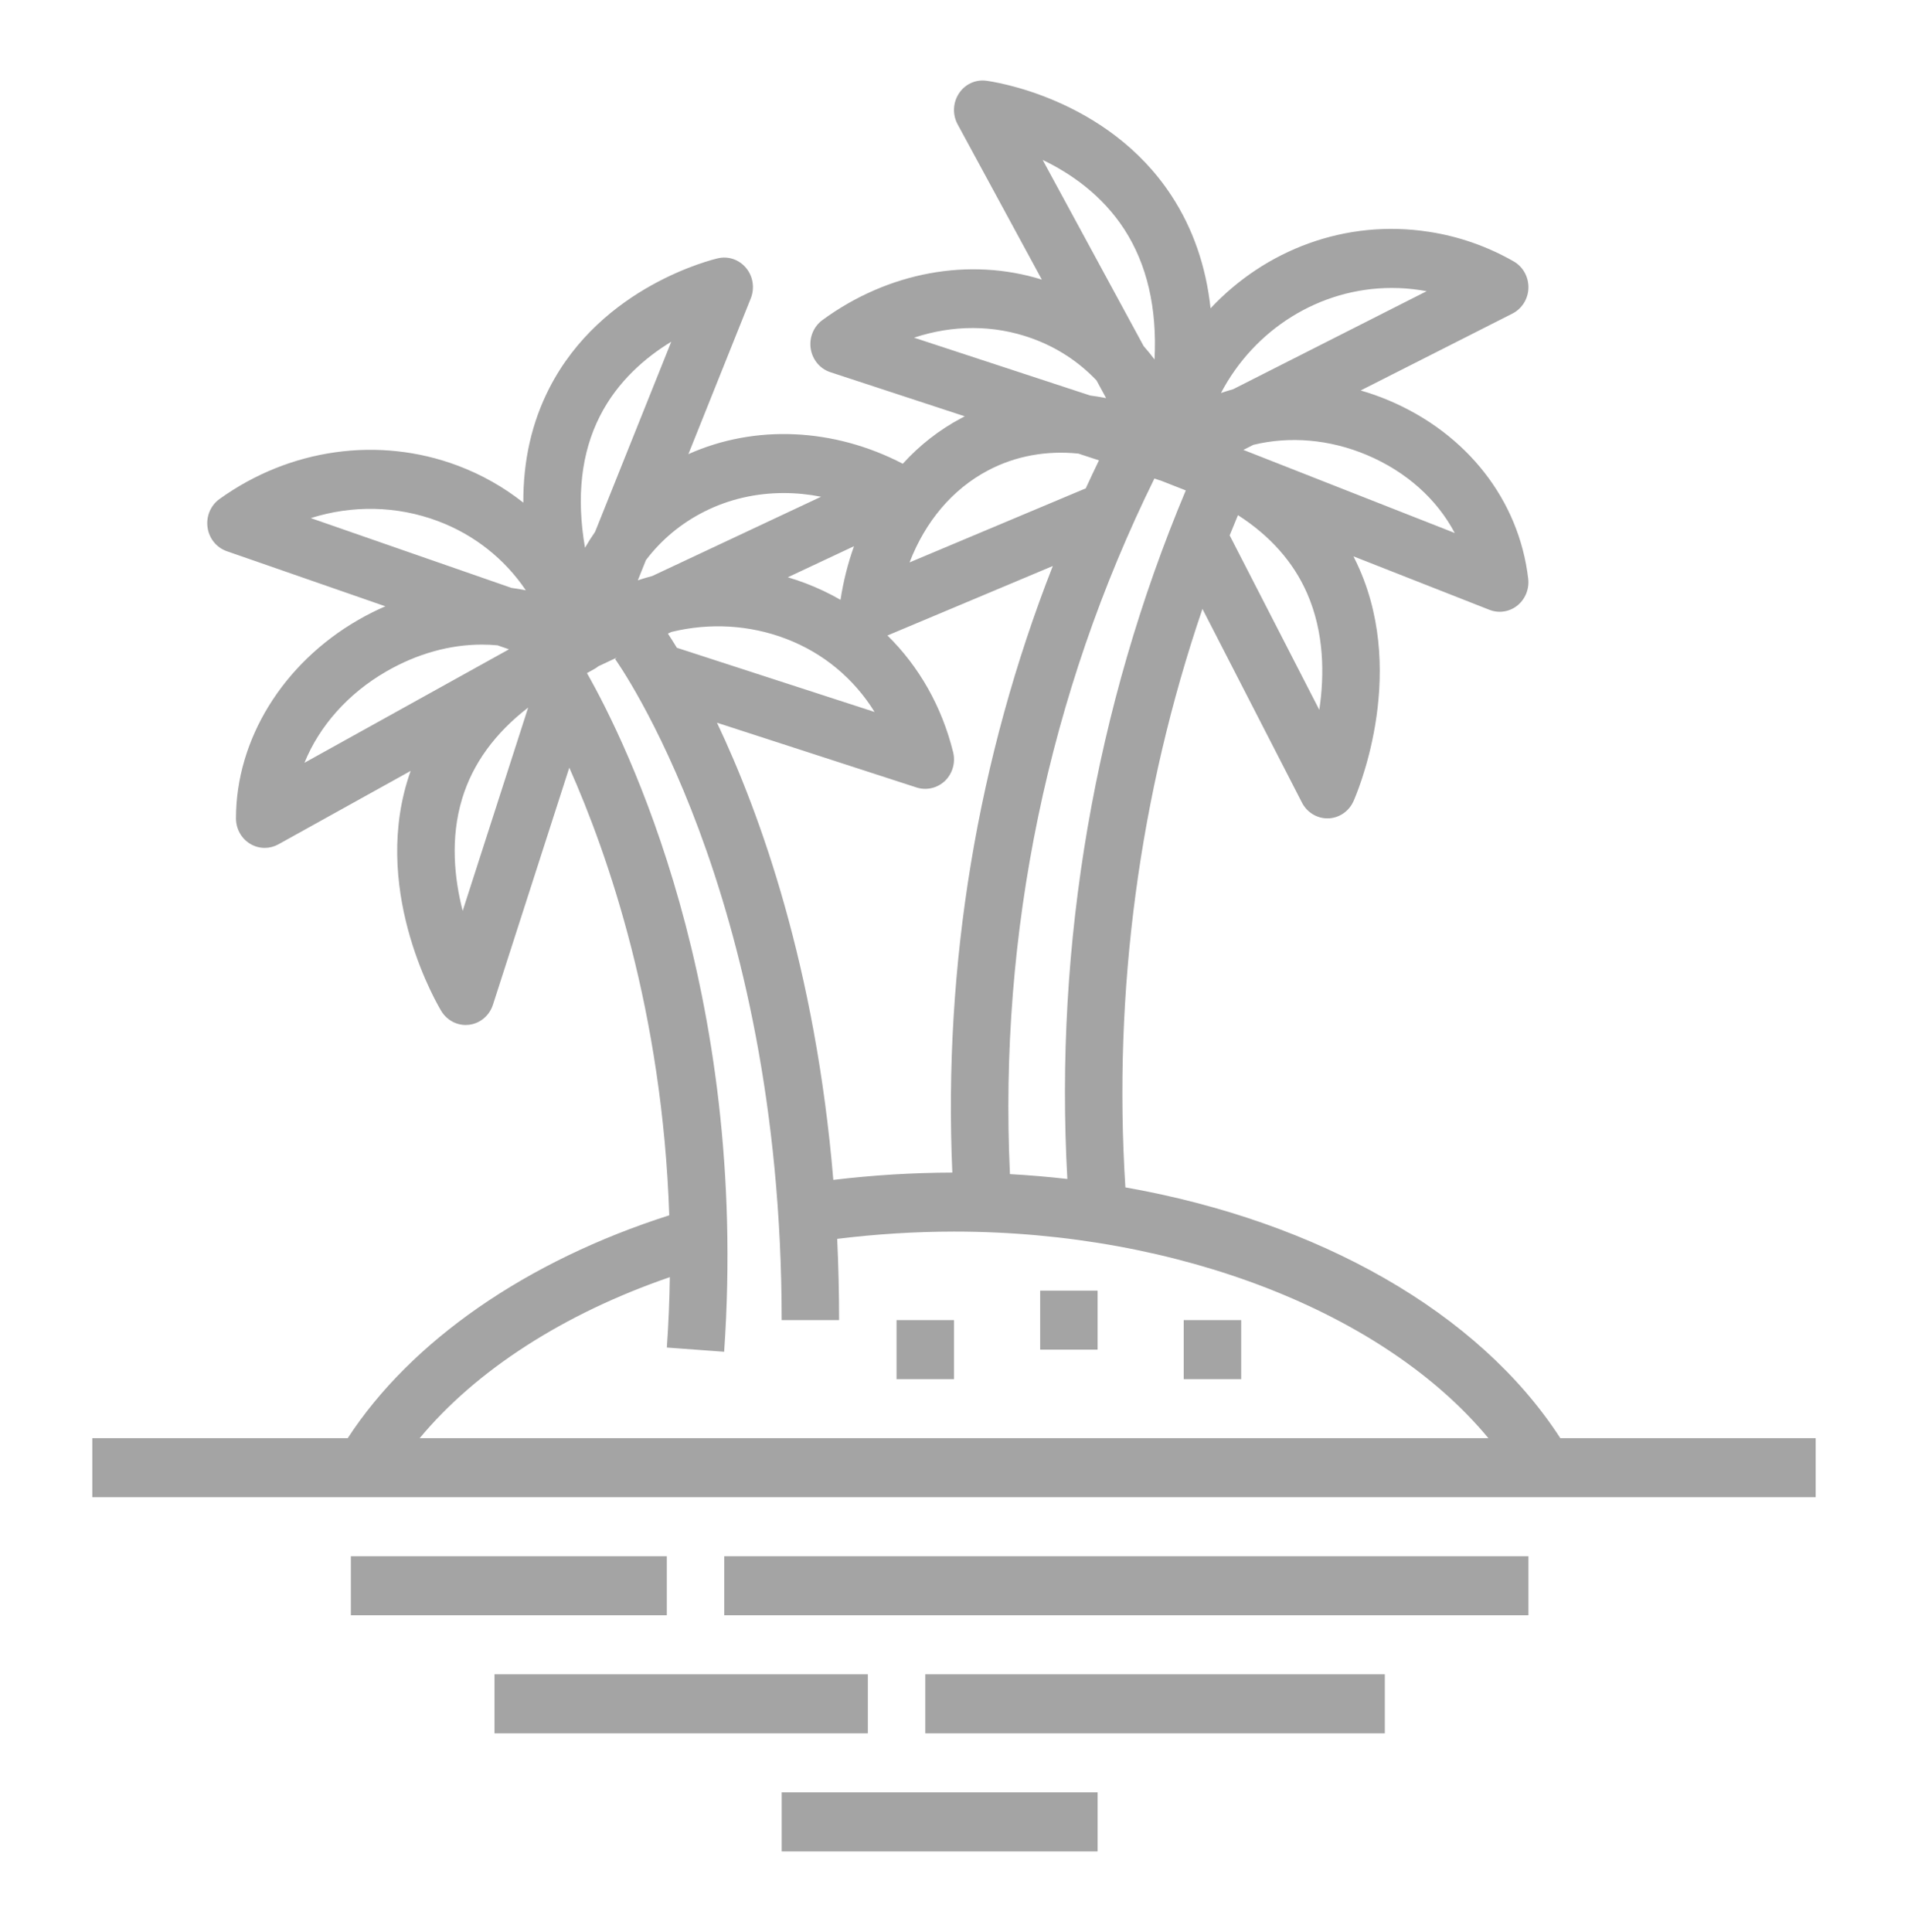 <svg width="81" height="82" viewBox="0 0 81 82" fill="none" xmlns="http://www.w3.org/2000/svg">
<path fill-rule="evenodd" clip-rule="evenodd" d="M49.738 8.314C47.007 4.13 42.079 3.453 41.87 3.427C41.406 3.367 40.965 3.577 40.708 3.969C40.451 4.361 40.43 4.867 40.655 5.28L44.229 11.869C41.164 10.911 37.711 11.539 34.916 13.584C34.539 13.859 34.346 14.328 34.417 14.798C34.489 15.267 34.811 15.654 35.251 15.798L40.958 17.671C40.911 17.695 40.863 17.72 40.816 17.745C39.876 18.242 39.04 18.898 38.326 19.684C35.395 18.16 32.049 18.011 29.224 19.276L31.873 12.664C32.045 12.231 31.971 11.736 31.678 11.38C31.385 11.021 30.921 10.86 30.481 10.963C30.279 11.01 25.536 12.136 23.317 16.482C22.574 17.937 22.207 19.559 22.217 21.336C21.389 20.679 20.452 20.147 19.427 19.762C16.08 18.507 12.3 19.037 9.319 21.181C8.941 21.452 8.745 21.918 8.811 22.385C8.875 22.854 9.191 23.243 9.626 23.395L16.359 25.735C15.966 25.904 15.58 26.099 15.201 26.317C12.004 28.164 10.018 31.39 10.018 34.736C10.018 35.177 10.243 35.586 10.613 35.812C10.805 35.93 11.021 35.989 11.237 35.989C11.435 35.989 11.635 35.939 11.817 35.839L17.433 32.722C17.38 32.873 17.33 33.024 17.284 33.178C15.821 38.04 18.617 42.72 18.736 42.917C18.961 43.285 19.353 43.506 19.77 43.506C19.819 43.506 19.866 43.503 19.915 43.497C20.385 43.438 20.779 43.107 20.927 42.646L24.168 32.584C25.833 36.325 28.124 42.957 28.412 51.584C22.351 53.518 17.447 56.918 14.762 61.044H3.92V63.55H77.079V61.044H66.24C62.784 55.697 55.96 51.844 47.776 50.399C47.246 42.083 48.371 33.698 51.047 25.845L55.273 34.069C55.485 34.48 55.901 34.736 56.352 34.736H56.384C56.848 34.723 57.266 34.441 57.459 34.008C57.553 33.798 59.748 28.806 57.716 24.16C57.635 23.975 57.549 23.793 57.457 23.614L63.231 25.884C63.372 25.941 63.52 25.967 63.666 25.967C63.934 25.967 64.199 25.877 64.416 25.703C64.752 25.432 64.927 25.001 64.877 24.565C64.487 21.224 62.272 18.394 58.951 16.993C58.56 16.828 58.163 16.689 57.764 16.574L64.205 13.311C64.613 13.105 64.876 12.684 64.886 12.218C64.895 11.752 64.654 11.318 64.256 11.093C63.139 10.456 61.932 10.034 60.669 9.84C57.113 9.287 53.707 10.613 51.392 13.087C51.198 11.3 50.646 9.705 49.738 8.314ZM17.816 61.044H63.187C58.784 55.727 50.033 52.275 40.5 52.275C38.848 52.277 37.183 52.381 35.541 52.584C35.594 53.699 35.622 54.849 35.622 56.033H33.184C33.184 37.869 26.183 28.068 26.112 27.971L26.192 27.909L25.404 28.279C25.35 28.323 25.292 28.363 25.23 28.397L24.918 28.57C26.567 31.474 31.808 42.039 30.742 57.376L28.31 57.197C28.381 56.18 28.422 55.183 28.436 54.209C23.933 55.757 20.21 58.161 17.816 61.044ZM40.429 49.771C38.745 49.776 37.051 49.88 35.377 50.081C34.623 41.064 32.274 34.552 30.438 30.676L38.913 33.426C39.033 33.465 39.157 33.483 39.28 33.483C39.587 33.483 39.888 33.364 40.119 33.143C40.441 32.829 40.572 32.364 40.462 31.922C39.98 29.98 39.013 28.287 37.674 26.974L44.694 24.025C41.502 32.178 40.041 40.947 40.429 49.771ZM45.312 50.042C44.51 49.95 43.697 49.882 42.875 49.836C42.395 39.607 44.506 29.449 49.007 20.312L49.223 20.383C49.243 20.39 49.264 20.396 49.285 20.401L49.304 20.409L49.322 20.416L50.34 20.816C46.486 29.996 44.755 40.06 45.312 50.042ZM46.654 19.54C46.464 19.934 46.277 20.33 46.094 20.728L38.614 23.871C39.28 22.138 40.429 20.77 41.934 19.973C43.102 19.353 44.423 19.114 45.781 19.253L46.654 19.54ZM52.203 22.725L56.008 30.13C56.225 28.678 56.23 26.863 55.485 25.171C54.903 23.85 53.922 22.745 52.555 21.866C52.436 22.152 52.319 22.438 52.203 22.725ZM46.282 16.788C46.507 16.817 46.732 16.854 46.958 16.898L46.551 16.148C45.793 15.35 44.864 14.742 43.796 14.358C42.187 13.781 40.455 13.784 38.804 14.333L46.282 16.788ZM33.445 24.503L36.255 23.184C35.998 23.902 35.805 24.664 35.682 25.46C35.217 25.192 34.727 24.959 34.214 24.763C33.96 24.666 33.703 24.579 33.445 24.503ZM49.014 15.258C49.125 13.075 48.695 11.223 47.727 9.729C46.781 8.274 45.449 7.357 44.264 6.788L48.549 14.687C48.711 14.871 48.865 15.061 49.014 15.258ZM53.21 18.881L52.786 19.096L61.758 22.623C61.003 21.191 59.703 20.019 58.024 19.311C56.435 18.642 54.748 18.509 53.21 18.881ZM60.565 12.36L52.35 16.521C52.177 16.57 52.005 16.623 51.834 16.681C53.248 13.982 56.023 12.223 59.081 12.223C59.485 12.223 59.895 12.252 60.307 12.316C60.394 12.33 60.48 12.344 60.565 12.36ZM28.736 27.496C28.587 27.253 28.459 27.052 28.355 26.894L28.508 26.822C30.12 26.431 31.808 26.519 33.365 27.112C34.955 27.717 36.253 28.804 37.129 30.22L28.736 27.496ZM27.078 24.632C27.282 24.564 27.487 24.503 27.693 24.448L34.857 21.084C34.329 20.98 33.797 20.928 33.27 20.928C32.094 20.928 30.941 21.189 29.9 21.715C28.907 22.216 28.072 22.915 27.421 23.775L27.078 24.632ZM25.264 22.573L28.497 14.505C27.412 15.165 26.222 16.175 25.466 17.665C24.673 19.227 24.464 21.097 24.835 23.249C24.969 23.017 25.112 22.792 25.264 22.573ZM21.605 27.559L21.124 27.392C20.903 27.37 20.681 27.36 20.457 27.36C19.109 27.36 17.714 27.742 16.396 28.502C14.765 29.444 13.55 30.83 12.925 32.377L21.581 27.575L21.605 27.559ZM13.194 21.991L21.718 24.955C21.921 24.982 22.123 25.015 22.323 25.055C21.422 23.722 20.138 22.699 18.588 22.117C16.847 21.464 14.954 21.434 13.194 21.991ZM19.619 33.901C19.11 35.579 19.288 37.286 19.642 38.663L22.422 30.033C21.008 31.123 20.069 32.417 19.619 33.901ZM64.886 66.056H30.746V68.561H64.886V66.056ZM14.895 66.056H28.308V68.561H14.895V66.056ZM46.596 54.781H44.158V57.286H46.596V54.781ZM50.253 56.033H52.692V58.539H50.253V56.033ZM40.499 56.033H38.061V58.539H40.499V56.033ZM39.28 71.067H58.789V73.572H39.28V71.067ZM36.843 71.067H20.992V73.572H36.843V71.067ZM33.185 76.078H46.597V78.584H33.185V76.078Z" fill="#A4A4A4"/>
</svg>
